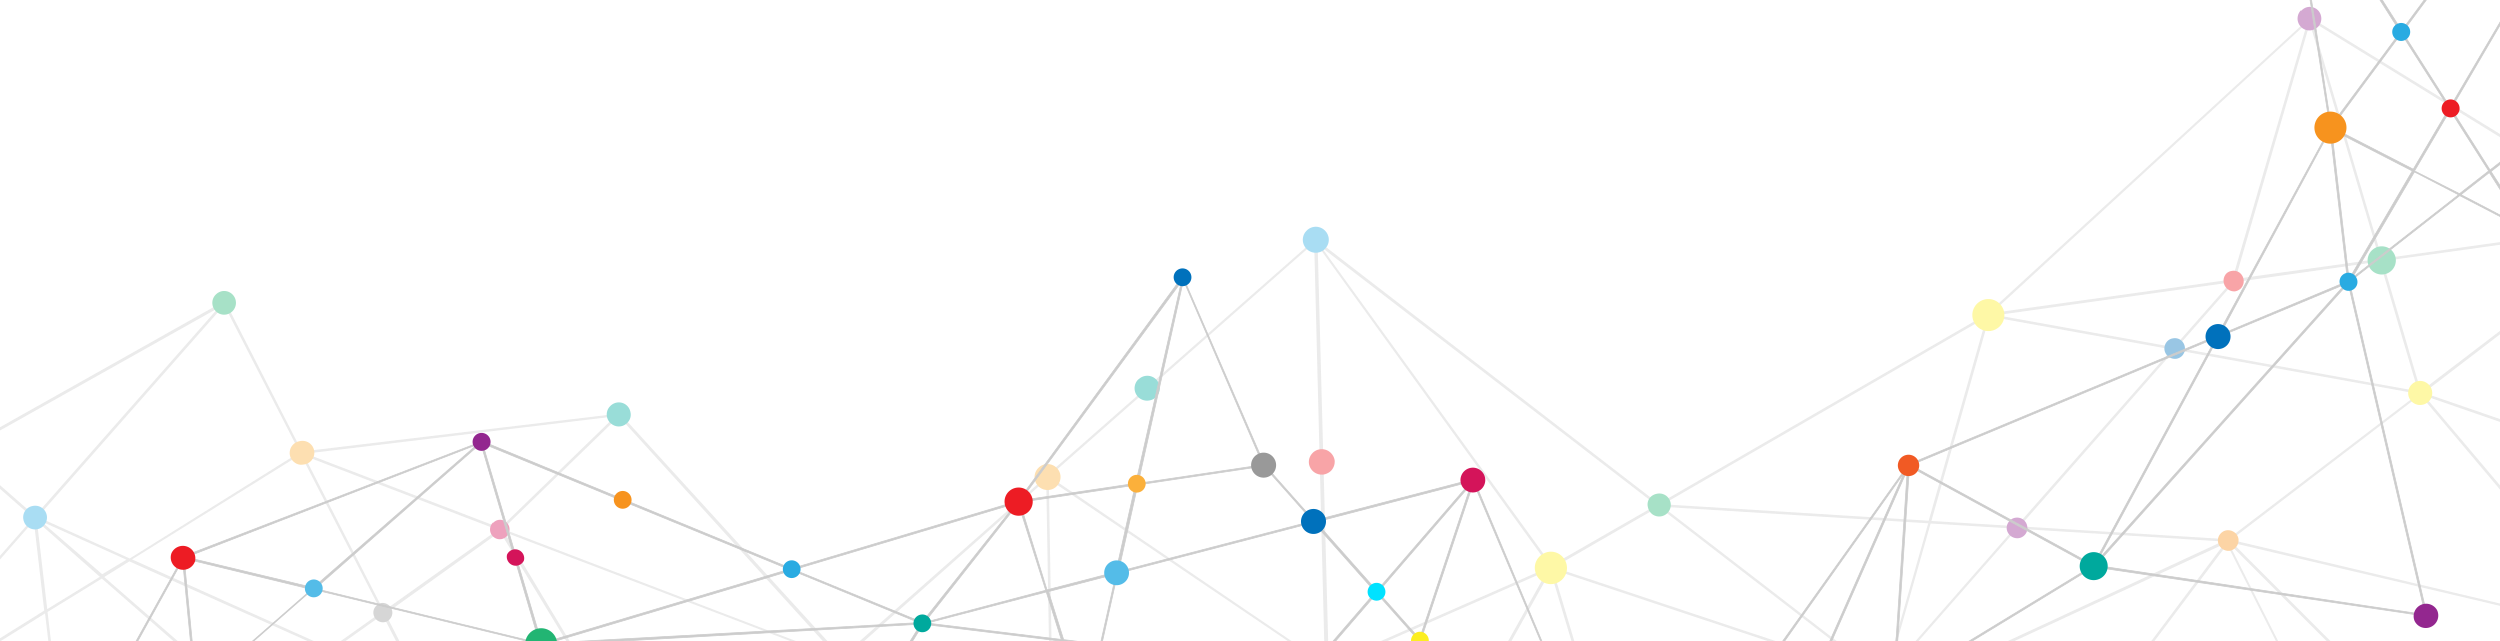 <svg id="_ÎÓÈ_1" data-name="—ÎÓÈ_1" xmlns="http://www.w3.org/2000/svg" xmlns:xlink="http://www.w3.org/1999/xlink" viewBox="0 0 234 60"><defs><style>.cls-1{fill:none;}.cls-2{clip-path:url(#clip-path);}.cls-3{fill:#fff;}.cls-4{opacity:0.4;}.cls-17,.cls-5{fill:#ccc;stroke:#ccc;stroke-miterlimit:10;}.cls-5{stroke-width:0.15px;}.cls-6{fill:#22b573;}.cls-7{fill:#fcee21;}.cls-8{fill:#fbb03b;}.cls-9{fill:#29abe2;}.cls-10{fill:#00a99d;}.cls-11{fill:#d4145a;}.cls-12{fill:#999;}.cls-13{fill:#ed1c24;}.cls-14{fill:#f7931e;}.cls-15{fill:#93278f;}.cls-16{fill:#0071bc;}.cls-17{stroke-width:0.07px;}.cls-18{fill:#f15a24;}.cls-19{fill:#54bce8;}.cls-20{fill:#00e2ff;}</style><clipPath id="clip-path"><rect class="cls-1" width="234" height="60"/></clipPath></defs><g class="cls-2"><rect class="cls-3" width="234" height="60"/><g class="cls-4"><path class="cls-5" d="M272.6,65.67l8.82-39.84.09-.13-.14.07-34-4.88v-.07l-.06,0h0L216.24,1.71l0-.13,0,.14L186.05,29.44l-30.8,17.8-32-24.68v-.22l-.07.07,0,0-.18-.13.13.18-25,22h0l-.07,0v.13l-19.27,17L58,38.78l0,0L28.22,42.34l-7.16-14h0l0,0L21,28.22l-.09,0-.09.08-.08.11L-3.73,42.17l-.11.08-11.26,27-.22.14.05.07.1-.06v0l-.1.25.19-.21,20.6-1.69L8,88.6v0l16.31,1.63,1,28v.09L47.16,99.37l15.78,12.85,0,0L98.47,73.72l.17-.08,26.28,15.71h0l27.25-12.61,10.54,35.18.05-.16,31.63-42.2,28.19,9.37,0,0,.13.25,0-.26,21.17,7,.08.12.28.27L244,86l28.4-20.23.08.27,0-.28h.2Zm-27.17-6.46,0,0,.82-15.59,26.06,21.92-26.83-6.32Zm-36.89-8.66L188.9,49.33l14.63-16.66,23,4.15Zm-27.86-1.72,5.48-19.29,17.27,3.12L188.78,49.33Zm8,.58L176.59,63.2l4.06-14.28Zm37.87-12.66h0l-3.64-12.37L247.18,21ZM247.3,21l-1.18,22.48L226.7,36.79ZM246.11,43.6l-.8,15.34L226.68,36.88Zm.11-.06,1.17-22.26.09,0L257,38.11ZM222.9,24.29,216.28,1.84l30.93,19.05Zm-.09,0-13.68,1.91L216.2,1.9Zm0,.1,3.63,12.33L203.6,32.59l5.49-6.24h0v0ZM203.5,32.58l-17.11-3.09L209,26.33ZM180.58,48.82,155.4,47.26l30.66-17.72Zm0,.09-4.11,14.47-.06.07,0,0-.14,0L155.39,47.35ZM176.48,63.6l2.25.76-2.84,1.31Zm0-.09,0-.1,12.29-14,19.56,1.21L178.87,64.29Zm32.07-12.84,11.48,11.49h0l2.54,16.51-14.08-27.9Zm.15,0,35.62,8.39-24.17,3.07Zm-.05-.11,17.9-13.69L245.21,59l-.6.08Zm36.63,8.47v.16l-.43-.1ZM257,38.19,272.3,65.47l-26-21.87Zm.09,0,24.18-12.22L264.88,52Zm0-.08-9.57-17,0-.05,33.78,4.86ZM209,26.22l-22.81,3.19L216.11,1.89ZM176,63.34,145.26,53.12l10-5.77ZM155.17,47.29,145.22,53,123.33,22.77Zm-10,5.8v0l-20.87,9.17-1.05-39.53ZM123.08,22.57l0,.05,1,39.64-26-17.66Zm.94,39.7L98.38,62l-.29-17.29ZM98,44.74,98.29,62,78.9,61.73l-.07,0ZM63,112.07c-.32-.7-2.31-5-4.31-9.39-3.59-7.79-4.26-9.21-4.4-9.47l.05,0h-.07l18.3-8ZM37.66,91.5,23.54,66.29,54.17,93.13v0Zm16.43,1.73-6.94,6L37.76,91.6ZM39.82,65h0L64.4,80,54.22,93Zm7-15.33,8.5,14L39.85,64.85l-.06,0,0,0-3.81-7.42ZM35.89,57.29,28.31,42.51l18.44,7.06Zm42.77,4.48L64.46,79.93,40,64.94l38.66-3.17Zm-39.06,3L31,60.86l4.83-3.43Zm.06.13h0L23.58,66.19l0,0,7.38-5.25Zm.05.1L54.05,92.89,23.68,66.28ZM64.48,80.05,72.55,85,54.37,93Zm.06-.07L78.71,61.86,72.6,84.92Zm-9.16-16.4,0,0L47,49.64l31.48,12ZM28.32,42.42l29.47-3.55L46.84,49.5Zm-.15,0,7.64,14.89-4.88,3.47L12.2,52.37l15.94-9.92Zm2.67,18.42-7.35,5.23L23.4,66h0L9.63,54l2.47-1.54Zm-21.28-7L3.39,48.5,12,52.38ZM9.47,54,4.36,57.14l-1-8.54Zm.07.06L23.39,66.16v0l0,0L5.59,67.67,4.37,57.24Zm28,37.47L24.36,90.18l-.87-23.79ZM78.82,61.82h0L98.49,73.55h0l-.06.06L72.69,84.93Zm.24,0,19.23.23.19,11.39Zm-.44-.16L46.93,49.54l11-10.67ZM21,28.43l7.15,13.93-16,10L3.41,48.41Zm-.22.11L3.32,48.36h0l-.07,0v0l-6.94-6.08ZM-3.78,42.34l7,6.14L-15,69.16Zm7,6.24,1,8.61L-14.67,69ZM-15,69.36l.12-.14L4.28,57.29,5.5,67.67Zm20.6-1.6,17.71-1.45L8,88.47ZM8.08,88.55,23.4,66.34l.87,23.83Zm16.28,1.72,13.23,1.32L25.37,118Zm1.1,27.78,12.2-26.41,9.42,7.67ZM54.19,93.27c.49,1,7.81,16.91,8.66,18.76L47.23,99.31ZM63.09,112l9.57-26.94h0l25.6-11.25ZM98.58,73.49l-.2-11.44,25.69.31L98.64,73.53Zm26.3,15.72L98.75,73.59l25.42-11.17Zm-.62-26.83,0,0h0l20.74-9.11L125,89.16Zm.8,26.82,20.09-35.93,7,23.38Zm20.18-36,31,10.31.11.08,0,0-.61,2.14L152.25,76.61Zm17.5,58.36L152.28,76.71l23.46-10.86Zm.11-.07,13-45.71,3-1.4,15.44,5.13Zm31.53-42.06L179,64.34l29.41-13.61h0l0,0v0Zm.09,0,14-18.61,14.11,27.94Zm28.22,9.38-2.56-16.62h0l23.62,23.63Zm21.2,7L220.26,62.23l24.33-3.09.7.16Zm.1,0,1.39-26.54,7.67,20.08,0,0Zm9.14-6.51-7.64-20,26.86,6.33Zm11.8-27.24,16.35-26.07-8.76,39.53v0l0,0Z"/><path class="cls-6" d="M222,23.44a1.32,1.32,0,1,1,0,1.87A1.31,1.31,0,0,1,222,23.44Z"/><path class="cls-7" d="M185.05,28.43a1.5,1.5,0,1,1,0,2.12A1.5,1.5,0,0,1,185.05,28.43Z"/><path class="cls-7" d="M144.09,52.1a1.53,1.53,0,0,1,.83-.44,1.46,1.46,0,0,1,1.11.26,1.53,1.53,0,0,1,.62,1,1.49,1.49,0,0,1-.41,1.3,1.46,1.46,0,0,1-.82.43,1.47,1.47,0,0,1-1.12-.25,1.53,1.53,0,0,1-.62-1A1.47,1.47,0,0,1,144.09,52.1Z"/><path class="cls-6" d="M154.48,46.53a1.13,1.13,0,0,1,.59-.31,1.07,1.07,0,0,1,1,1.8,1.08,1.08,0,0,1-1.39.13,1.12,1.12,0,0,1-.44-.7A1,1,0,0,1,154.48,46.53Z"/><path class="cls-6" d="M20.19,27.58a1.15,1.15,0,0,1,.61-.33,1.11,1.11,0,0,1,1.27.91,1.11,1.11,0,0,1-.91,1.28,1.09,1.09,0,0,1-.82-.19,1.11,1.11,0,0,1-.45-.72A1.08,1.08,0,0,1,20.19,27.58Z"/><path class="cls-8" d="M27.43,41.62a1.07,1.07,0,0,1,.6-.32,1.11,1.11,0,1,1,.37,2.18,1,1,0,0,1-.82-.19,1.09,1.09,0,0,1-.45-.71A1.11,1.11,0,0,1,27.43,41.62Z"/><path class="cls-9" d="M2.46,47.68a1.07,1.07,0,0,1,.61-.32,1.1,1.1,0,0,1,1,1.86,1.07,1.07,0,0,1-.61.32,1.13,1.13,0,0,1-.82-.19,1.11,1.11,0,0,1-.45-.72A1.08,1.08,0,0,1,2.46,47.68Z"/><path class="cls-10" d="M57.13,38a1.13,1.13,0,0,1,.61-.32,1.1,1.1,0,0,1,1.27.9,1.05,1.05,0,0,1-.3,1,1.07,1.07,0,0,1-.6.32,1.1,1.1,0,0,1-.83-.19A1.1,1.1,0,0,1,57.13,38Z"/><path class="cls-11" d="M46.18,48.92a.87.87,0,0,1,.5-.26.9.9,0,0,1,1,.74.89.89,0,0,1-.25.79.89.89,0,0,1-1.18.11.91.91,0,0,1-.12-1.38Z"/><path class="cls-12" d="M35.21,56.71a.85.85,0,0,1,.5-.27.92.92,0,0,1,1,.75.89.89,0,0,1-.25.79.84.84,0,0,1-.5.26.9.9,0,0,1-1-.75A.87.87,0,0,1,35.21,56.71Z"/><path class="cls-10" d="M106.56,35.52a1.16,1.16,0,0,1,1.66,1.63,1.1,1.1,0,0,1-.64.33,1.16,1.16,0,0,1-1-2Z"/><path class="cls-8" d="M97.18,43.81a1.23,1.23,0,0,1,.67-.36,1.24,1.24,0,0,1,.9.21,1.21,1.21,0,0,1,.17,1.84,1.15,1.15,0,0,1-.67.35,1.23,1.23,0,0,1-.91-.21,1.21,1.21,0,0,1-.16-1.83Z"/><path class="cls-13" d="M122.85,42.41a1.15,1.15,0,0,1,.67-.35,1.2,1.2,0,0,1,.9.21,1.27,1.27,0,0,1,.5.79,1.24,1.24,0,0,1-.33,1,1.32,1.32,0,0,1-.67.35,1.23,1.23,0,0,1-.91-.21,1.21,1.21,0,0,1-.49-.79A1.2,1.2,0,0,1,122.85,42.41Z"/><path class="cls-9" d="M122.29,21.6a1.23,1.23,0,0,1,.67-.36,1.21,1.21,0,0,1,.9.21,1.23,1.23,0,0,1,.5.79,1.2,1.2,0,0,1-.34,1.05,1.15,1.15,0,0,1-.66.35,1.19,1.19,0,0,1-.91-.21,1.21,1.21,0,0,1-.49-.79A1.19,1.19,0,0,1,122.29,21.6Z"/><path class="cls-14" d="M207.87,49.92a.92.92,0,0,1,.53-.28,1,1,0,0,1,.72.17.92.92,0,0,1,.4.63,1,1,0,0,1-.8,1.11,1,1,0,0,1-1.11-.79A.94.94,0,0,1,207.87,49.92Z"/><path class="cls-15" d="M188.11,48.74a.89.89,0,0,1,.53-.28,1,1,0,0,1,.72.16,1,1,0,0,1,.39.64.95.95,0,0,1-.79,1.11,1,1,0,0,1-1.12-.79A.94.94,0,0,1,188.11,48.74Z"/><path class="cls-7" d="M225.72,36a1.11,1.11,0,0,1,1.46-.13,1.11,1.11,0,0,1,.46.73,1.11,1.11,0,0,1-.93,1.29,1.11,1.11,0,0,1-1.29-.92A1.13,1.13,0,0,1,225.72,36Z"/><path class="cls-13" d="M208.36,25.63a.9.9,0,0,1,.53-.27.94.94,0,0,1,.73.16,1,1,0,0,1,.13,1.47,1.08,1.08,0,0,1-.54.28,1,1,0,0,1-.85-1.64Z"/><path class="cls-16" d="M202.86,31.94a.9.9,0,0,1,.53-.27.94.94,0,0,1,.73.16,1,1,0,0,1,.13,1.47,1,1,0,0,1-.54.28,1,1,0,0,1-1.11-.79A1,1,0,0,1,202.86,31.94Z"/><path class="cls-15" d="M215.41,1A1.08,1.08,0,0,1,216,.66a1.13,1.13,0,0,1,.82.18,1.08,1.08,0,0,1,.44.72,1.11,1.11,0,0,1-.29.95,1.24,1.24,0,0,1-.61.32,1.11,1.11,0,0,1-1-1.86Z"/></g><path class="cls-17" d="M253.89-5.49h0l-7-14.08,0-.25-7.9,13.48-7-.42-17.76-7-.2-.32,4.06,26.06L207.54,31.41l-28.9,12.05,0,0,0,0h0v0L158.19,72.18,150,73.49,138,45l.14-.17-.18,0-.06-.14-.06.17L123,48.72l-4.64-5.22L110.77,26l.09-.37L95.3,46.88,74.09,53.22,45.14,41.3l0,0,0,0h0l0,0L17.14,52.08h0l0,0h0v0L2.43,78.57l-22.72,22.26-9.45-7.27.39,0-.61-.24-6.89-30.65,0-.12L-63.45,80.67-74.7,74l.79-7v-.07L-94.63,62l-.16-27.95,14.66-22,.08-.11-24.7-2.7L-96.63-10l.22-.12-28-2.33,3.07,15.82-6,3.3,0-.3-.21.39-.05,0,0,0-16.56,31.51-21.4,2.79.32-.24-.61.27-26.54-16.81-.1-.06-6,31.57-12.7,3.2-4.41-5.53,0-.06L-233.6,64.6v0l-.18.13-17.39-7.22h0l-17.29,2,26,11.73h0l.72,15.73-.08.23,12.69-9.11,6.17,3.18-4.93,34.86.18-.2,21-9.31-2.67-11.7,0,0,0,0,6.74-25,17.5-13.54,17.86.4-1.53,17.21L-153.79,57h0l0,0,30.23-18,8,2.12-.54,31-.19.09.19,0v.15l.12-.13,15.11,2.48,2.12,6.66-.19,19.1-.22.3,22.85-13.16,22,2.8L-32.69,113v0h.11l29.86,1.44,0,0,0,0h0v0l24-18.18.11.1,0-.17.34-.26-.35.11-3-31.33,10.91-9.55,21,5.09-.39.12.66,0L69.33,85.62l.07.1,17-27.29,13,1.59,2.13,6.74,0,.07,20.93-4,13.62,13v0h.06l16.49,4.23.05.1,0,0L174.8,100l.12.44,2.4-36,18.43-11.23-.18.35.44-.49,31.07,4.61.12,0-7.29-31.3,10.32-8.07,6.34,3.29L248.55,4l18.84-.45h0l15-8.86Zm.19.17,27.71.19-14.4,8.52Zm-.38-.15-5.83-.35-1-13.31Zm-7-13.8,1,13.44-8.59-.5ZM233.16,16.05l15-11.72-11.6,17Zm-.09-.14-3.64-5.74L239-6.17l8.69.51.71,9.56Zm-13.2,10.21-1.63-14L225.79,16Zm-1.61-14.2,6.5-8.78,4.47,7-3.35,5.7Zm11.07-1.59L232.94,16l-2.73,2.13L226,16Zm0-.32-4.46-7L232-6.59l6.86.41ZM231.8-6.64l-7,9.49L214.34-13.57ZM224.67,3l-6.48,8.75-3.91-25.1Zm-6.58,9.23,1.64,14.1-11.95,5Zm1.42,14.37L196.38,52.41l11.27-20.87ZM178.22,44.27,166.47,70.86l-8.05,1.29ZM158.28,72.34l7.88-1.27L153,79.73Zm-.23,0-5.33,7.5-2.63-6.22Zm-5.59,7.31L147,74.14l2.92-.47ZM146.86,74,133,59.91h0l4.92-14.73,12,28.35ZM133,60.16,146.66,74,136.22,75.7Zm-29.87.15,1.48-6.63,18.34-4.77,5.78,6.51-6.25,7.25ZM122,62.78,101.7,66.63l1.37-6.16ZM95.31,47.13l2.57,8.12-11.33,3Zm.15-.11,10.8-1.61-1.82,8.13L98,55.21Zm9,6.71-1.47,6.56-3.43-.42-1.42-4.5Zm24.41,1.81,3.9,4.39-10,2.68Zm4,4.24-3.88-4.36,8.72-10.12Zm4.82-14.7-8.81,10.21-5.71-6.43Zm-33,8.42,1.81-8.11,11.8-1.76,4.56,5.14Zm13.52-10-11.68,1.74,4.24-19Zm-7.63-17.14L106.3,45.24l-10.77,1.6ZM95.12,47.11,86.31,58.24l-12-4.92ZM86,58.28l-34.61,1.9,22.73-6.79ZM17.09,52.44,18.28,64.7,2.8,78.24ZM2.38,78.85l-3.52,24.29-11.49,3.57-7.52-5.78ZM-30.15,93.3-63.27,80.75-37,62.88ZM-120.38,7.68-105,9.36-115.3,33.75Zm4.83,25.66L-127.38,6.91l6.83.75Zm13.65,11.57L-94.85,62l-10.37-1.62Zm0-.4-13.23-10.45L-95,25.29-95,34Zm-10.57-2.77-2.86-.75.11-6.52Zm-2.64-7.45,12.86,10.16-10-2.66ZM-102,44.69l-3.33,15.52L-112.24,42Zm7,17.43-8.44,4-1.78-5.59Zm.27.06,16.73,10-4,5.46-18.71-3.07-2.65-8.3Zm.51.1L-74.13,67-77.89,72Zm16.37,10,3,1.78-.53,4.69-6.44-1.06Zm2.42,6.63-1,8.54-10.53-2.91,5-6.7Zm.17,0,11.54,1.89L-76.2,87.38Zm44.53,14.35-23.53-3L-63.13,81ZM-63.87,80.62l-11.37-1.87.52-4.62Zm-13.87-8.49,3.63-4.92-.74,6.65ZM-94.8,61.66l-7-17L-95,34.31ZM-80.34,12-94.79,33.76l0-8.6V25l-20.33,8.85,10.35-24.51ZM-104.92,9.2l-15.49-1.69-.79-4.06L-96.87-9.88Zm-19.34-21.47L-97-10-121.23,3.28Zm2.91,15.81.77,4-6.66-.73Zm-6.12,3.58,12,26.85-16.11,2.7Zm-.19.16-4.08,29.41-12.21,1.6ZM-144,38.47l12.13-1.59-21.61,19.64Zm-9.79,18.27L-165.7,41.3l21.45-2.8Zm-38.53-32.2L-166,41.22l-32.3,14.55ZM-213.61,66.9l5.38-3.86,5.36,6.71-9.5,5.39Zm4,27.75-13.15-13.42,10.27-5.82ZM-233.7,64.87l18.91-4.76,1,6.72-15.39,11-7.74-4Zm-3.37,8.94-5.21-2.69,8.35-6.1Zm22.25-13.87-18.44,4.65,17.51-10.89Zm.19.13,3.36-.85,2.94,3.69-5.3,3.81Zm11.85,9.53-5.31-6.66,9.5-6.82Zm36.32-28-18.76,14.52-12.85-.29Zm-32.38,14.49-9.36,6.72-2.9-3.63Zm-15.81,3.81-.91-6,4.17,5.22ZM-242.4,71-251,57.73l17,7.09Zm-8.84-13.36L-242.61,71l-25.25-11.4Zm8.92,13.65,5.19,2.68-4.49,12.57Zm.8,15.45L-237,74.05l7.65,3.94ZM-229,78l15.25-11,1.23,8.22-10.38,5.89Zm6.16,3.42,13.24,13.5-18.06,20.69Zm-4.64,34.23,17.93-20.54,0,.22v-.07l2.58,11.28Zm18-21.14-2.87-19.16,9.47-5.37Zm6.89-24.93L-198.38,56l12.95.29ZM-185,56.12l19-14.7-1.35,15.09Zm16.33,17.28,1.49-16.72L-154,57Zm1.5-16.88,1.34-15.06L-154,56.81Zm14-.12,21.52-19.54,7.88,2.08Zm29.6-17.58-7.71-2,15.51-2.6Zm.23.06,7.91-4.69-.12,6.75Zm8,2.28,2.93.77,7,18.52h0l-10.47,11.47Zm10,19.46,1.78,5.56-12.07,5.71Zm-10.36,11.49,12.19-5.77,2.62,8.2Zm33.58,5.68-4.94,6.68-11.5-3.18-2.09-6.54Zm-16.42,3.68,11.38,3.14-11.57,15.64Zm0,18.77L-87,84.66l10.49,2.9ZM-76,87.48l12.56-6.61,8.95,9.36Zm43.37,25.35L-54.07,90.45l23.94,3.06ZM-30,93.59l9.56,7.35-12.08,11.85Zm9.7,7.46,7.44,5.72-19.47,6.06ZM-32.13,113l19.47-6,9.7,7.46Zm29.37,1.35-9.71-7.46,11.3-3.52Zm.17,0,1.6-11,22-6.84ZM-1,103.09l3.52-24.3,18.7,17.38ZM21.31,96,2.62,78.62,18.3,64.9ZM18.43,64.56,17.24,52.28l11.92,2.89ZM29.32,55,17.43,52.15,44.66,41.61ZM45,41.51l5.5,18.68-21-5.1Zm.17,0L73.84,53.29,50.71,60.2ZM69.39,85.42l-18.58-25,35.37-2Zm17.39-27.1,11.15-2.91,1.4,4.44Zm16.12,2.13-1.33,6-2-6.38Zm19.75,2.35,10.14-2.72L136,75.55Zm13.91,13,10.24-1.64,5.63,5.71Zm16.28,4.23,13.64-9,8.23,28.68Zm22,19.46L166.62,71l10.53-6.41Zm2.34-35.16-10.45,6.37L178.52,44Zm1.55-20.67L195.81,53,177.34,64.25Zm.12-.12,28.58-11.92L195.94,52.88Zm17.31,9.37,23.63-26.38,7.21,31Zm24-26.89,5.83-9.93,4.13,2.14ZM233,16.15l3.27,5.16-5.92-3.09Zm14.85-21.8,5.86.35-5.17,9Zm6,.41,13.22,8.65-18.47.44Z"/><path class="cls-14" d="M216.78,12.6a1.5,1.5,0,1,1,2,.7A1.5,1.5,0,0,1,216.78,12.6Z"/><path class="cls-10" d="M194.79,53.56a1.31,1.31,0,1,1,1.75.61A1.31,1.31,0,0,1,194.79,53.56Z"/><path class="cls-15" d="M226,58.11a1.17,1.17,0,0,1,2.11-1,1.17,1.17,0,0,1-.56,1.56A1.16,1.16,0,0,1,226,58.11Z"/><path class="cls-16" d="M206.55,32a1.17,1.17,0,1,1,1.56.56A1.17,1.17,0,0,1,206.55,32Z"/><path class="cls-9" d="M224,3.36a.84.84,0,1,1,1.11.39A.83.83,0,0,1,224,3.36Z"/><path class="cls-13" d="M228.62,10.51a.84.84,0,1,1,1.11.4A.84.84,0,0,1,228.62,10.51Z"/><path class="cls-9" d="M219.07,26.73a.83.83,0,1,1,1.5-.71.83.83,0,1,1-1.5.71Z"/><path class="cls-18" d="M177.74,44a1,1,0,1,1,1.32.47A1,1,0,0,1,177.74,44Z"/><path class="cls-13" d="M94.1,46.51a1.32,1.32,0,1,1,.81,1.69A1.33,1.33,0,0,1,94.1,46.51Z"/><path class="cls-6" d="M49.24,59.8a1.5,1.5,0,1,1,.92,1.92A1.49,1.49,0,0,1,49.24,59.8Z"/><path class="cls-16" d="M121.84,48.42a1.17,1.17,0,1,1,.71,1.49A1.17,1.17,0,0,1,121.84,48.42Z"/><path class="cls-19" d="M103.42,53.23a1.16,1.16,0,1,1,2.19.77,1.16,1.16,0,1,1-2.19-.77Z"/><path class="cls-11" d="M136.77,44.54a1.16,1.16,0,1,1,.71,1.49A1.16,1.16,0,0,1,136.77,44.54Z"/><path class="cls-12" d="M117.17,43.15a1.17,1.17,0,1,1,.71,1.49A1.17,1.17,0,0,1,117.17,43.15Z"/><path class="cls-13" d="M16.05,51.78a1.17,1.17,0,0,1,2.2.77,1.18,1.18,0,0,1-1.49.72A1.16,1.16,0,0,1,16.05,51.78Z"/><path class="cls-7" d="M132.12,59.69a.83.83,0,1,1,1.57.55.84.84,0,0,1-1.07.51A.82.82,0,0,1,132.12,59.69Z"/><path class="cls-16" d="M109.9,25.68a.83.83,0,0,1,1.06-.51.83.83,0,0,1-.55,1.57A.84.84,0,0,1,109.9,25.68Z"/><path class="cls-8" d="M105.62,45a.83.83,0,1,1,.51,1.06A.83.83,0,0,1,105.62,45Z"/><path class="cls-20" d="M128.06,55.11a.84.84,0,0,1,1.06-.51.85.85,0,0,1,.51,1.07.83.83,0,0,1-1.07.5A.82.82,0,0,1,128.06,55.11Z"/><path class="cls-10" d="M85.55,58.07a.83.83,0,1,1,.51,1.06A.83.83,0,0,1,85.55,58.07Z"/><path class="cls-15" d="M44.28,41.09a.84.84,0,1,1,.51,1.06A.84.84,0,0,1,44.28,41.09Z"/><path class="cls-9" d="M73.32,53a.83.83,0,1,1,.51,1.06A.84.84,0,0,1,73.32,53Z"/><path class="cls-14" d="M57.5,46.52A.83.83,0,0,1,58.56,46a.84.84,0,0,1,.51,1.06.83.83,0,1,1-1.57-.55Z"/><path class="cls-11" d="M47.46,51.91a.84.84,0,0,1,1.58.55.84.84,0,0,1-1.58-.55Z"/><path class="cls-19" d="M28.59,54.8a.82.82,0,0,1,1.06-.51.83.83,0,1,1-.56,1.57A.82.82,0,0,1,28.59,54.8Z"/></g></svg>